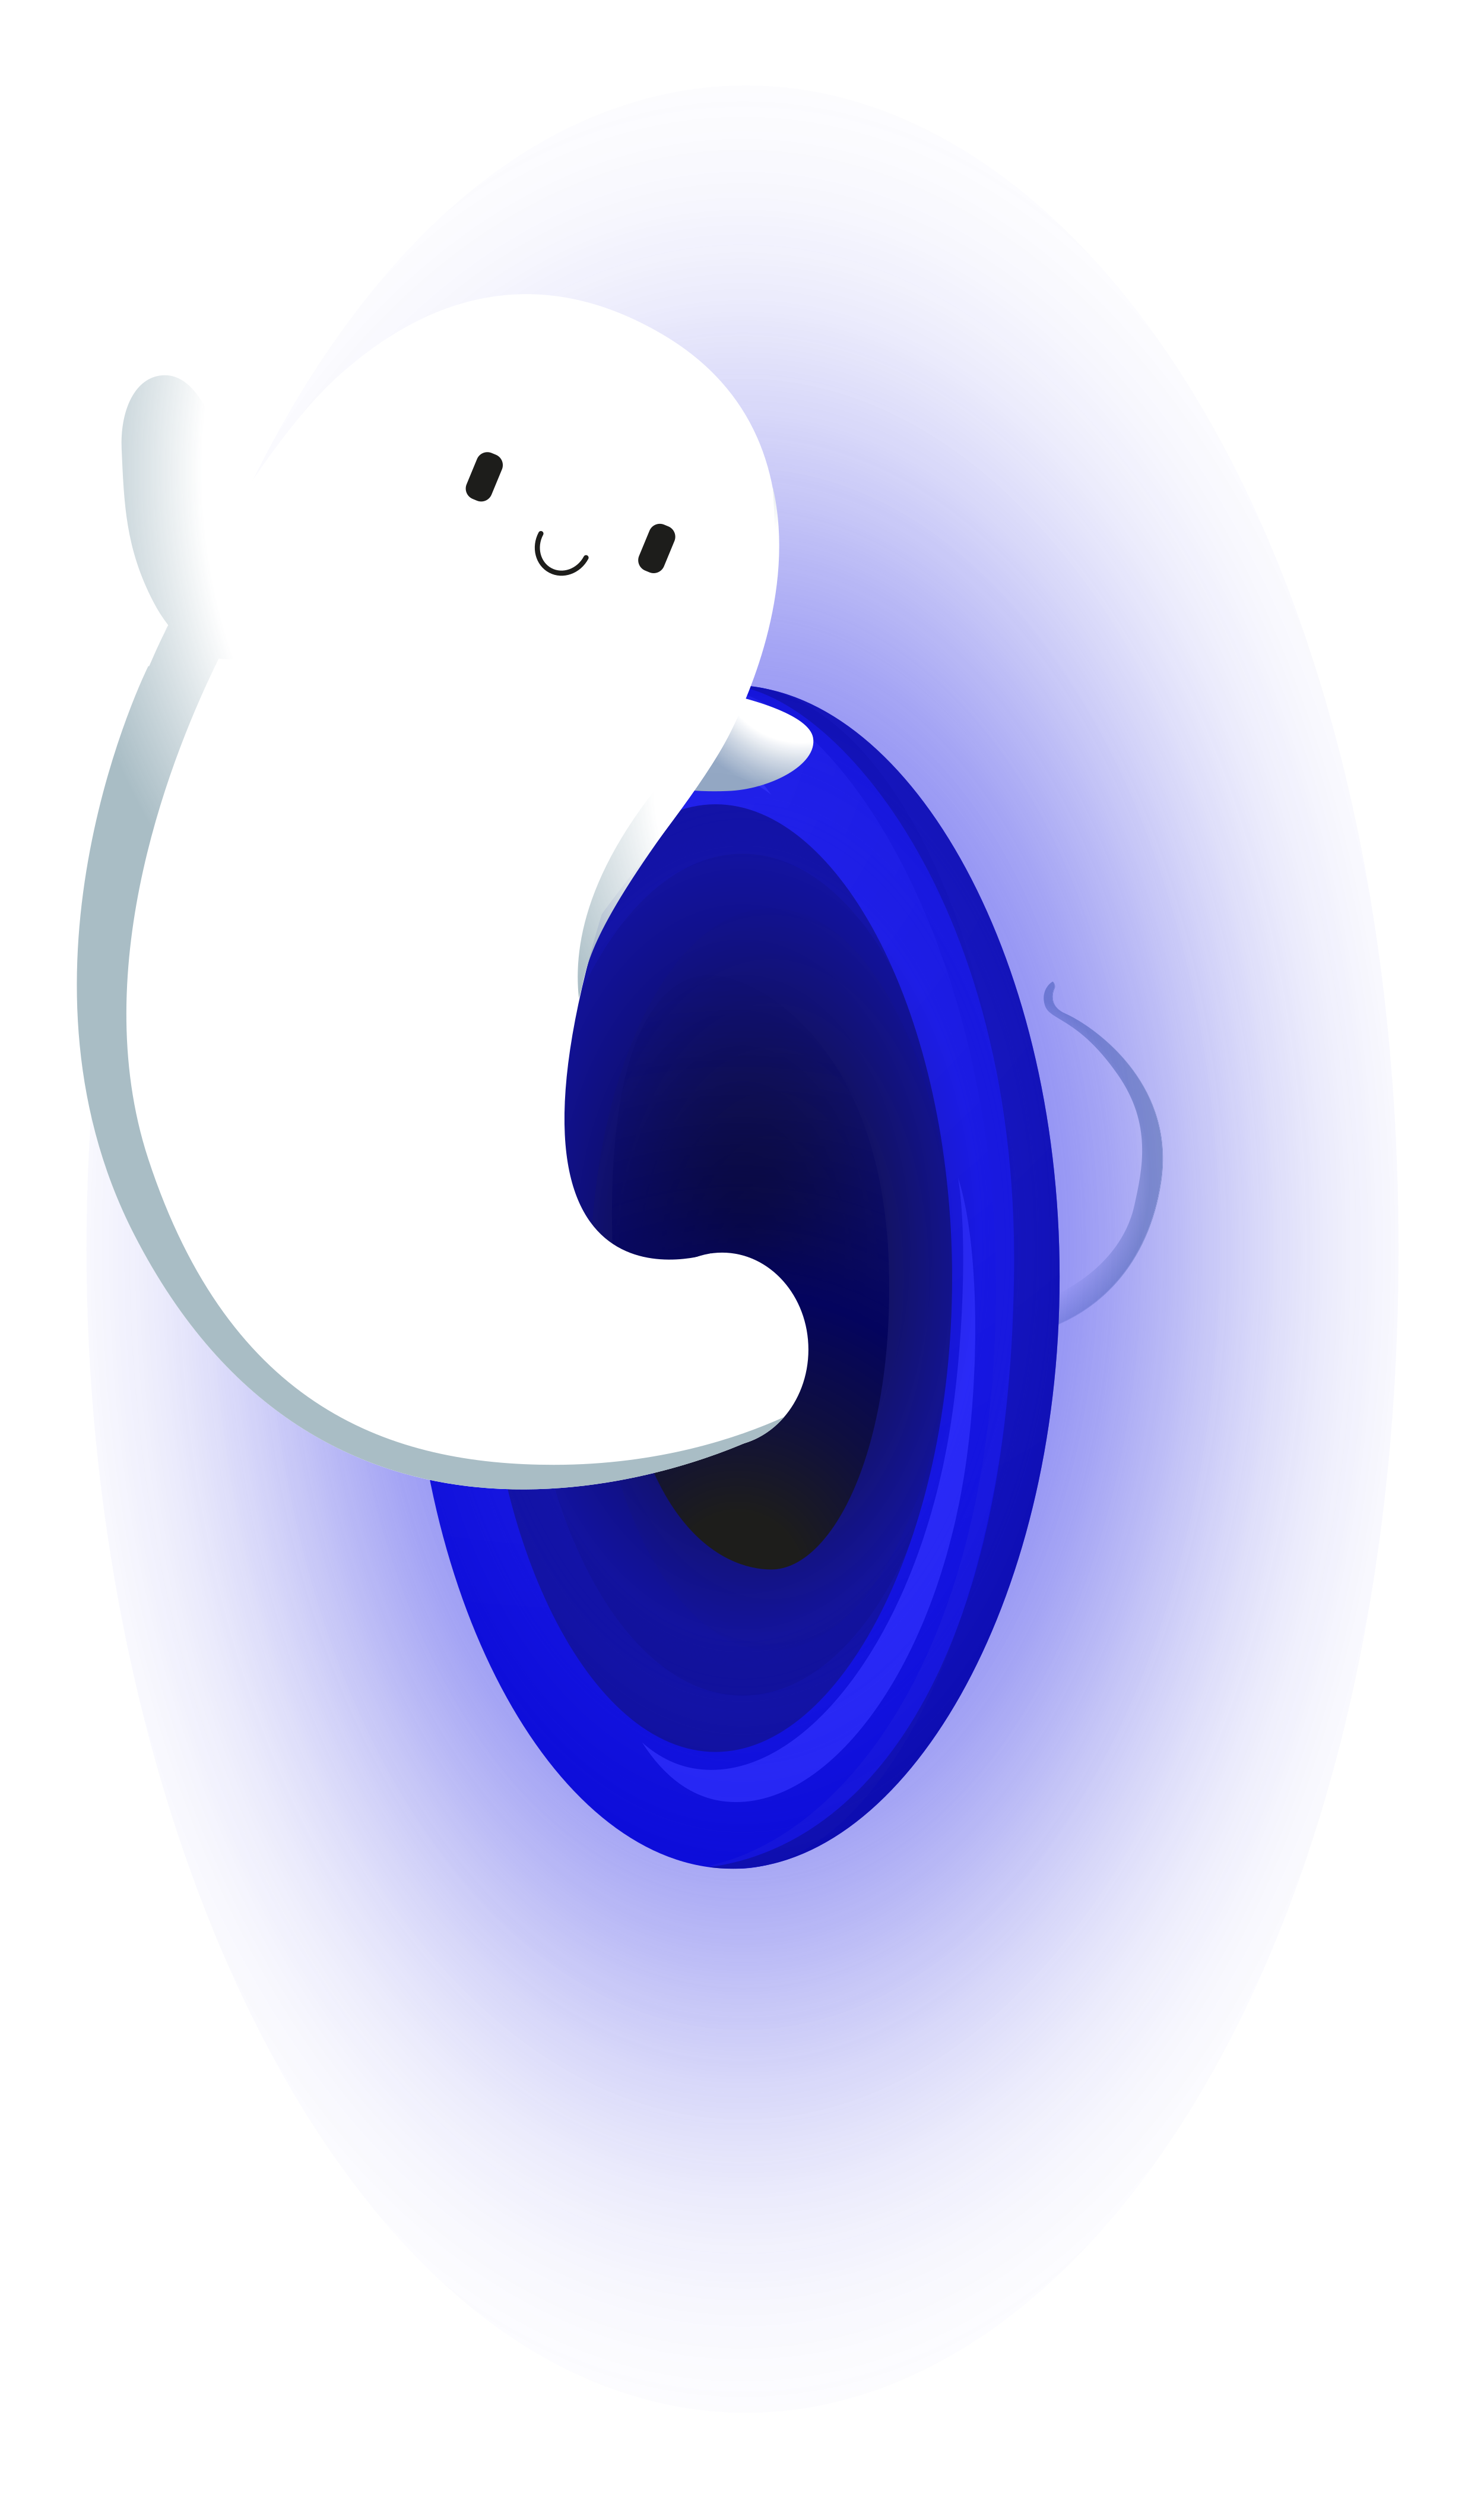 <svg width="869" height="1463" viewBox="0 0 869 1463" fill="none" xmlns="http://www.w3.org/2000/svg">
<path d="M624.28 593.367C625.362 593.831 626.773 594.519 628.431 595.424C626.663 594.451 625.169 593.72 624.033 593.233C623.495 593.003 622.993 592.762 622.523 592.513C623.063 592.81 623.646 593.096 624.28 593.367Z" fill="white"/>
<path d="M664.197 705.712C668.966 684.295 674.891 657.923 654.443 628.753C631.019 595.339 614.831 597.515 611.878 588.444C609.537 581.256 613.432 576.049 616.46 574.426C616.403 574.368 616.351 574.308 616.289 574.25C614.529 572.594 611.946 574.103 611.946 574.103C611.946 574.103 599.752 582.92 604.53 596.893C609.308 610.866 628.284 615.094 627.679 636.815C627.171 655.055 607.321 656.136 590.668 652.044L596.36 766.171C599.088 765.297 601.925 764.347 604.901 763.311C639.086 751.411 658.96 729.233 664.197 705.712Z" fill="white"/>
<path d="M679.72 691.678C672.783 737.769 644.172 772.392 597.15 782.011L597.159 782.191C644.322 772.64 673.019 737.981 679.967 691.812C688.256 636.733 645.311 604.639 628.431 595.424C645.481 604.818 687.968 636.87 679.72 691.678Z" fill="url(#paint0_radial)"/>
<path d="M617.516 577.936C617.516 577.936 612.425 587.169 622.523 592.513C612.757 587.151 617.763 578.07 617.763 578.07C617.894 577.402 617.85 576.711 617.635 576.065C617.42 575.419 617.042 574.84 616.536 574.384C616.511 574.397 616.485 574.413 616.46 574.426C616.907 574.882 617.237 575.439 617.421 576.051C617.605 576.662 617.637 577.309 617.516 577.936Z" fill="url(#paint1_radial)"/>
<path d="M679.72 691.678C687.968 636.87 645.481 604.818 628.431 595.424C626.773 594.519 625.362 593.831 624.28 593.367C623.646 593.096 623.063 592.81 622.523 592.513C612.425 587.169 617.516 577.936 617.516 577.936C617.637 577.309 617.605 576.662 617.421 576.051C617.237 575.439 616.907 574.882 616.459 574.426C613.432 576.049 609.537 581.256 611.878 588.444C614.831 597.515 631.019 595.339 654.442 628.752C674.891 657.923 668.966 684.295 664.197 705.712C658.959 729.233 639.086 751.411 604.901 763.311C601.925 764.347 599.088 765.297 596.36 766.171L597.15 782.011C644.172 772.392 672.783 737.769 679.72 691.678Z" fill="white"/>
<path d="M679.72 691.678C687.968 636.87 645.481 604.818 628.431 595.424C626.773 594.519 625.362 593.831 624.28 593.367C623.646 593.096 623.063 592.81 622.523 592.513C612.425 587.169 617.516 577.936 617.516 577.936C617.637 577.309 617.605 576.662 617.421 576.051C617.237 575.439 616.907 574.882 616.459 574.426C613.432 576.049 609.537 581.256 611.878 588.444C614.831 597.515 631.019 595.339 654.442 628.752C674.891 657.923 668.966 684.295 664.197 705.712C658.959 729.233 639.086 751.411 604.901 763.311C601.925 764.347 599.088 765.297 596.36 766.171L597.15 782.011C644.172 772.392 672.783 737.769 679.72 691.678Z" fill="url(#paint2_radial)"/>
<path d="M420.377 1041.37C503.611 1041.37 571.085 911.098 571.085 750.402C571.085 589.707 503.611 459.438 420.377 459.438C337.143 459.438 269.668 589.707 269.668 750.402C269.668 911.098 337.143 1041.37 420.377 1041.37Z" fill="#030360"/>
<path d="M434.79 992.295C505.254 992.295 562.376 882.012 562.376 745.972C562.376 609.931 505.254 499.648 434.79 499.648C364.326 499.648 307.204 609.931 307.204 745.972C307.204 882.012 364.326 992.295 434.79 992.295Z" fill="#00004C"/>
<path d="M451.589 965.72C510.1 965.72 557.532 868.533 557.532 748.646C557.532 628.759 510.1 531.571 451.589 531.571C393.078 531.571 345.646 628.759 345.646 748.646C345.646 868.533 393.078 965.72 451.589 965.72Z" fill="url(#paint3_radial)"/>
<path d="M428.634 401.071C327.661 401.071 240.451 558.46 240.451 749.697C240.451 940.934 327.661 1093.6 428.634 1093.6C529.607 1093.6 620.497 938.573 620.497 747.336C620.497 556.099 529.607 401.071 428.634 401.071ZM418.98 1025.27C346.064 1025.27 283.085 903.012 283.085 749.865C283.085 596.718 346.064 470.678 418.98 470.678C491.897 470.678 557.532 594.828 557.532 747.975C557.532 901.122 491.897 1025.27 418.98 1025.27Z" fill="url(#paint4_radial)"/>
<g style="mix-blend-mode:screen">
<path d="M415.272 1091.85C420.534 1093.01 425.906 1093.59 431.294 1093.6C518.323 1093.6 593.491 936.213 593.491 744.976C593.491 553.739 518.323 401.071 431.294 401.071C425.951 401.078 420.625 401.658 415.405 402.798C483.838 401.071 585.57 547.386 583.226 760.426C580.967 965.72 495.378 1074.17 415.272 1091.85Z" fill="#0F0FD3"/>
</g>
<g style="mix-blend-mode:multiply" opacity="0.52">
<path d="M428.634 401.071C424.187 401.074 419.746 401.38 415.342 401.988C471.132 388.286 597.344 511.109 593.789 747.336C590.431 970.471 510.769 1079.8 415.272 1092.69C419.701 1093.29 424.165 1093.6 428.634 1093.6C529.607 1093.6 620.497 938.573 620.497 747.336C620.497 556.099 529.607 401.071 428.634 401.071Z" fill="#00004C"/>
</g>
<g style="mix-blend-mode:lighten">
<path d="M274.166 687.26C289.92 557.362 353.39 452.058 415.93 452.058C428.977 452.058 440.948 456.656 451.589 465.089C437.859 445.153 420.392 433.691 400.244 433.691C340.539 433.691 279.948 534.22 264.909 658.227C257.43 719.889 262.627 775.74 277.079 816.319C269.841 779.265 268.386 734.923 274.166 687.26Z" fill="#3939FF"/>
</g>
<g style="mix-blend-mode:lighten">
<path d="M556.398 835.655C536.819 956.857 471.471 1041.46 410.44 1035.48C397.708 1034.24 386.174 1028.75 376.064 1019.77C388.817 1039.91 405.491 1052.41 425.153 1054.33C483.416 1060.04 545.801 979.671 564.492 863.965C573.787 806.431 573.802 728.846 561.013 689.132C566.877 724.826 563.583 791.182 556.398 835.655Z" fill="#2E2EFF"/>
</g>
<g opacity="0.5" filter="url(#filter0_f)">
<path d="M818.924 731.012C818.924 1198.31 582.046 1485.04 352.466 1395.79C171.48 1325.44 50.656 1033.36 50.656 731.012C50.656 428.661 171.48 136.588 352.466 66.231C582.046 -23.016 818.924 263.717 818.924 731.012Z" fill="url(#paint5_radial)" style="mix-blend-mode:screen"/>
<path d="M818.924 731.012C818.924 1198.31 582.046 1485.04 352.466 1395.79C171.48 1325.44 50.656 1033.36 50.656 731.012C50.656 428.661 171.48 136.588 352.466 66.231C582.046 -23.016 818.924 263.717 818.924 731.012Z" fill="url(#paint6_radial)" style="mix-blend-mode:screen"/>
</g>
<path style="mix-blend-mode:multiply" d="M520.468 739.795C523.917 849.435 486.944 918.516 451.589 918.516C424.078 918.516 367.032 893.924 359.321 745.971C351.98 605.125 387.761 570.658 415.272 570.658C442.783 570.658 516.397 610.374 520.468 739.795Z" fill="url(#paint7_radial)"/>
<path style="mix-blend-mode:multiply" d="M530.601 728.625C534.265 845.117 494.981 918.516 457.416 918.516C428.186 918.516 367.575 892.387 359.381 735.188C351.581 585.538 389.599 548.917 418.83 548.917C448.06 548.917 526.275 591.116 530.601 728.625Z" fill="url(#paint8_radial)"/>
<path d="M431.719 407.558C441.259 409.917 473.669 418.602 476.105 431.664C479.066 447.546 450.439 462.178 425.94 462.915C415.869 463.355 405.778 462.92 395.781 461.616C403.868 440.78 411.371 419.89 415.524 402.099C421.208 405.634 428.45 406.75 431.719 407.558Z" fill="url(#paint9_radial)"/>
<path d="M95.158 372.622C89.798 383.685 84.618 396.042 78.483 411.182C83.022 397.911 88.597 385.018 95.158 372.622Z" fill="white"/>
<path d="M352.373 534.946C278.296 780.728 416.44 733.504 416.44 733.504L443.976 840.932C443.976 840.932 201.497 962.332 78.483 722.311C-1.443 566.362 86.82 389.843 86.82 389.843C86.82 389.843 392.189 402.839 352.373 534.946Z" fill="white"/>
<path d="M345.31 208.767L347.366 207.043C348.7 205.924 350.424 205.381 352.158 205.533C353.893 205.685 355.496 206.52 356.615 207.854L366.861 220.071C367.98 221.405 368.523 223.129 368.371 224.864C368.219 226.599 367.384 228.202 366.05 229.321L363.994 231.045C363.333 231.599 362.57 232.018 361.748 232.277C360.926 232.536 360.061 232.63 359.202 232.555C358.343 232.48 357.508 232.236 356.744 231.838C355.979 231.44 355.301 230.895 354.747 230.234L344.499 218.016C343.38 216.682 342.837 214.958 342.989 213.223C343.141 211.489 343.976 209.886 345.31 208.767Z" fill="white"/>
<path d="M261.428 278.93L263.484 277.205C264.818 276.086 266.542 275.543 268.277 275.695C270.011 275.847 271.614 276.682 272.733 278.016L282.98 290.234C284.099 291.568 284.642 293.292 284.49 295.026C284.338 296.76 283.503 298.363 282.169 299.482L280.113 301.207C278.779 302.326 277.055 302.869 275.321 302.716C273.586 302.564 271.983 301.729 270.865 300.396L260.617 288.177C259.498 286.843 258.955 285.12 259.107 283.385C259.259 281.651 260.094 280.048 261.428 278.93Z" fill="white"/>
<path d="M327.543 477.107C333.364 462.427 319.819 448.607 302.353 436.08C288.173 425.91 268.025 408.802 255.302 387.804C238.515 360.096 199.913 362.81 183.407 383.437C166.901 404.064 175.099 429.475 198.088 449.585C224.702 472.866 249.795 479.862 280.517 488.825C300.95 494.785 321.723 491.786 327.543 477.107Z" fill="white"/>
<path d="M100.274 362.925C98.587 366.094 96.876 369.307 95.158 372.622C96.698 369.444 98.251 366.368 99.847 363.37C107.474 349.047 114.647 335.491 122.814 320.972L122.656 321.536C117.838 329.863 115.074 335.045 115.074 335.045C115.074 335.045 107.901 348.602 100.274 362.925Z" fill="url(#paint10_radial)"/>
<path d="M387.932 195.694C303.068 145.807 236.867 185.605 199.204 219.066C167.733 247.027 136.588 297.459 122.656 321.537C117.838 329.863 115.074 335.045 115.074 335.045C115.074 335.045 107.901 348.602 100.274 362.925C98.587 366.094 96.876 369.307 95.159 372.622C89.798 383.685 84.619 396.042 78.483 411.182C78.095 412.323 77.708 413.473 77.325 414.654C75.182 421.258 73.265 427.793 71.574 434.258C73.266 427.794 75.183 421.259 77.325 414.654C77.708 413.473 78.095 412.323 78.483 411.182C77.961 412.467 77.433 413.773 76.898 415.099C67.522 437.88 61.332 461.846 58.502 486.318C59.689 487.673 60.936 489.044 62.216 490.422C62.513 485.997 62.923 481.529 63.447 477.017C62.924 481.528 62.514 485.996 62.216 490.422C72.867 501.771 84.697 511.953 97.505 520.794C121.955 537.866 154.908 554.489 199.292 567.496C241.701 579.889 286.232 583.276 330.027 577.441C335.279 562.226 342.814 547.897 352.372 534.946C363.102 520.37 376.346 503.662 389.102 486.762C402.567 468.923 415.485 450.873 424.334 434.889C424.956 433.766 425.563 432.651 426.142 431.549C442.808 399.911 499.368 261.2 387.932 195.694Z" fill="white"/>
<path d="M374.224 325.33L380.324 310.596C380.989 308.987 382.267 307.709 383.875 307.042C385.484 306.376 387.291 306.375 388.899 307.041L391.379 308.068C392.988 308.734 394.266 310.012 394.933 311.62C395.6 313.228 395.6 315.036 394.934 316.645L388.835 331.378C388.169 332.987 386.891 334.265 385.283 334.932C383.674 335.598 381.867 335.599 380.258 334.933L377.779 333.906C376.982 333.577 376.259 333.093 375.649 332.484C375.039 331.874 374.555 331.151 374.225 330.354C373.895 329.558 373.725 328.704 373.725 327.842C373.725 326.98 373.894 326.126 374.224 325.33Z" fill="#1D1D1B"/>
<path d="M273.23 283.395L279.326 268.66C279.992 267.051 281.269 265.773 282.878 265.106C284.486 264.439 286.293 264.438 287.902 265.104L290.382 266.13C291.991 266.795 293.269 268.073 293.936 269.681C294.603 271.289 294.604 273.096 293.938 274.705L287.841 289.441C287.175 291.049 285.898 292.328 284.29 292.995C282.682 293.662 280.875 293.662 279.266 292.997L276.786 291.97C275.177 291.305 273.898 290.027 273.231 288.419C272.565 286.811 272.564 285.003 273.23 283.395Z" fill="#1D1D1B"/>
<path d="M316.747 312.26C312.476 320.264 314.93 329.911 322.229 333.806C329.527 337.701 338.907 334.369 343.178 326.365" stroke="#1D1D1B" stroke-width="3" stroke-miterlimit="10" stroke-linecap="round"/>
<path d="M412.403 429.597C459.145 382.046 454.474 316.258 452.523 285.021C466.686 346.2 437.112 410.725 426.143 431.549C425.563 432.651 424.956 433.766 424.334 434.89C415.485 450.873 402.126 468.598 389.102 486.762C339.744 555.599 344.034 568.963 338.991 584.211C335.486 552.587 343.26 499.938 412.403 429.597Z" fill="url(#paint11_radial)"/>
<path d="M422.861 846.547C450.765 846.547 473.386 821.14 473.386 789.799C473.386 758.457 450.765 733.05 422.861 733.05C394.957 733.05 372.336 758.457 372.336 789.799C372.336 821.14 394.957 846.547 422.861 846.547Z" fill="white"/>
<path d="M324.309 857.246C229.487 857.246 134.886 824.737 86.821 678.219C49.819 565.426 102.096 438.064 128.124 385.405C135.745 386.604 143.551 385.436 150.487 382.059C174.448 370.932 186.265 334.084 163.345 311.188C145.975 293.836 134.15 270.197 127.644 254.005C119.632 234.061 109.429 217.618 93.786 219.78C78.144 221.942 70.29 241.406 71.22 262.67C72.618 294.642 73.445 320.679 89.728 352.067C92.253 356.985 95.234 361.654 98.634 366.014C97.481 368.185 96.323 370.375 95.159 372.621C92.55 378.005 89.984 383.698 87.33 389.866C86.995 389.85 86.821 389.842 86.821 389.842C86.821 389.842 -1.443 566.362 78.483 722.311C187.882 935.768 391.762 863.379 435.552 844.74C444.748 841.977 452.944 836.604 459.145 829.272C432.7 841.262 385.896 857.246 324.309 857.246Z" fill="url(#paint12_radial)"/>
<defs>
<filter id="filter0_f" x="0.656" y="0" width="868.268" height="1462.02" filterUnits="userSpaceOnUse" color-interpolation-filters="sRGB">
<feFlood flood-opacity="0" result="BackgroundImageFix"/>
<feBlend mode="normal" in="SourceGraphic" in2="BackgroundImageFix" result="shape"/>
<feGaussianBlur stdDeviation="25" result="effect1_foregroundBlur"/>
</filter>
<radialGradient id="paint0_radial" cx="0" cy="0" r="1" gradientUnits="userSpaceOnUse" gradientTransform="translate(556.524 688.545) rotate(100.055) scale(145.805)">
<stop offset="0.638" stop-color="white"/>
<stop offset="0.801" stop-color="#A0B6BF" stop-opacity="0.9"/>
</radialGradient>
<radialGradient id="paint1_radial" cx="0" cy="0" r="1" gradientUnits="userSpaceOnUse" gradientTransform="translate(556.525 688.545) rotate(100.055) scale(145.805 145.805)">
<stop offset="0.638" stop-color="white"/>
<stop offset="0.801" stop-color="#A0B6BF" stop-opacity="0.9"/>
</radialGradient>
<radialGradient id="paint2_radial" cx="0" cy="0" r="1" gradientUnits="userSpaceOnUse" gradientTransform="translate(556.524 688.545) rotate(100.055) scale(145.805)">
<stop offset="0.638" stop-color="white"/>
<stop offset="0.801" stop-color="#A0B6BF" stop-opacity="0.9"/>
</radialGradient>
<radialGradient id="paint3_radial" cx="0" cy="0" r="1" gradientUnits="userSpaceOnUse" gradientTransform="translate(451.589 748.643) scale(132.946 232.122)">
<stop stop-color="#121212"/>
<stop offset="1" stop-color="#00004C"/>
</radialGradient>
<radialGradient id="paint4_radial" cx="0" cy="0" r="1" gradientUnits="userSpaceOnUse" gradientTransform="translate(335.886 410.309) scale(559.19)">
<stop stop-color="#2525EF"/>
<stop offset="0.134" stop-color="#2020E9"/>
<stop offset="0.565" stop-color="#1313D8"/>
<stop offset="0.738" stop-color="#0B0BD5"/>
<stop offset="1" stop-color="#0303D3"/>
</radialGradient>
<radialGradient id="paint5_radial" cx="0" cy="0" r="1" gradientUnits="userSpaceOnUse" gradientTransform="translate(434.792 731.011) scale(484.922 784.691)">
<stop stop-color="#0F0F1C"/>
<stop offset="0.33" stop-color="#2525EF"/>
<stop offset="0.356" stop-color="#2323ED" stop-opacity="0.906"/>
<stop offset="0.421" stop-color="#2020E8" stop-opacity="0.695"/>
<stop offset="0.49" stop-color="#1C1CE4" stop-opacity="0.509"/>
<stop offset="0.56" stop-color="#1919E0" stop-opacity="0.352"/>
<stop offset="0.633" stop-color="#1717DD" stop-opacity="0.224"/>
<stop offset="0.709" stop-color="#1515DB" stop-opacity="0.125"/>
<stop offset="0.79" stop-color="#1414D9" stop-opacity="0.055"/>
<stop offset="0.878" stop-color="#1313D8" stop-opacity="0.013"/>
<stop offset="0.99" stop-color="#1313D8" stop-opacity="0"/>
</radialGradient>
<radialGradient id="paint6_radial" cx="0" cy="0" r="1" gradientUnits="userSpaceOnUse" gradientTransform="translate(435 731) rotate(180) scale(420.5 680.445)">
<stop stop-color="#0F0F1C"/>
<stop offset="0.33" stop-color="#2525EF"/>
<stop offset="0.356" stop-color="#2323ED" stop-opacity="0.906"/>
<stop offset="0.421" stop-color="#2020E8" stop-opacity="0.695"/>
<stop offset="0.49" stop-color="#1C1CE4" stop-opacity="0.509"/>
<stop offset="0.56" stop-color="#1919E0" stop-opacity="0.352"/>
<stop offset="0.633" stop-color="#1717DD" stop-opacity="0.224"/>
<stop offset="0.709" stop-color="#1515DB" stop-opacity="0.125"/>
<stop offset="0.79" stop-color="#1414D9" stop-opacity="0.055"/>
<stop offset="0.878" stop-color="#1313D8" stop-opacity="0.013"/>
<stop offset="0.99" stop-color="#1313D8" stop-opacity="0"/>
</radialGradient>
<radialGradient id="paint7_radial" cx="0" cy="0" r="1" gradientUnits="userSpaceOnUse" gradientTransform="translate(431.885 923.316) scale(497.381)">
<stop offset="0.075" stop-color="#1D1D1B"/>
<stop offset="0.202" stop-color="#0F0F3F"/>
<stop offset="0.337" stop-color="#04045E"/>
<stop offset="0.398" stop-color="#04045F" stop-opacity="0.705"/>
<stop offset="0.469" stop-color="#03035F" stop-opacity="0.448"/>
<stop offset="0.549" stop-color="#030360" stop-opacity="0.247"/>
<stop offset="0.643" stop-color="#030360" stop-opacity="0.106"/>
<stop offset="0.763" stop-color="#030360" stop-opacity="0.024"/>
<stop offset="1" stop-color="#030360" stop-opacity="0"/>
</radialGradient>
<radialGradient id="paint8_radial" cx="0" cy="0" r="1" gradientUnits="userSpaceOnUse" gradientTransform="translate(67884.8 323437) scale(91155.1 195321)">
<stop offset="0.075" stop-color="#1D1D1B"/>
<stop offset="0.202" stop-color="#0F0F3F"/>
<stop offset="0.337" stop-color="#04045E"/>
<stop offset="0.398" stop-color="#04045F" stop-opacity="0.705"/>
<stop offset="0.469" stop-color="#03035F" stop-opacity="0.448"/>
<stop offset="0.549" stop-color="#030360" stop-opacity="0.247"/>
<stop offset="0.643" stop-color="#030360" stop-opacity="0.106"/>
<stop offset="0.763" stop-color="#030360" stop-opacity="0.024"/>
<stop offset="1" stop-color="#030360" stop-opacity="0"/>
</radialGradient>
<radialGradient id="paint9_radial" cx="0" cy="0" r="1" gradientUnits="userSpaceOnUse" gradientTransform="translate(469.464 384.357) rotate(86.6) scale(105.086)">
<stop offset="0.478" stop-color="white"/>
<stop offset="0.757" stop-color="#A0B6BF" stop-opacity="0.9"/>
</radialGradient>
<radialGradient id="paint10_radial" cx="0" cy="0" r="1" gradientUnits="userSpaceOnUse" gradientTransform="translate(59835.7 28998.5) rotate(-154.655) scale(8849.82 16527.8)">
<stop offset="0.638" stop-color="white"/>
<stop offset="0.801" stop-color="#A0B6BF" stop-opacity="0.9"/>
</radialGradient>
<radialGradient id="paint11_radial" cx="0" cy="0" r="1" gradientUnits="userSpaceOnUse" gradientTransform="translate(560.356 452.07) scale(297.49)">
<stop offset="0.598" stop-color="white"/>
<stop offset="0.861" stop-color="#A0B6BF" stop-opacity="0.9"/>
</radialGradient>
<radialGradient id="paint12_radial" cx="0" cy="0" r="1" gradientUnits="userSpaceOnUse" gradientTransform="translate(453.062 275.882) scale(554.631)">
<stop offset="0.603" stop-color="white"/>
<stop offset="0.757" stop-color="#A0B6BF" stop-opacity="0.9"/>
</radialGradient>
</defs>
</svg>
